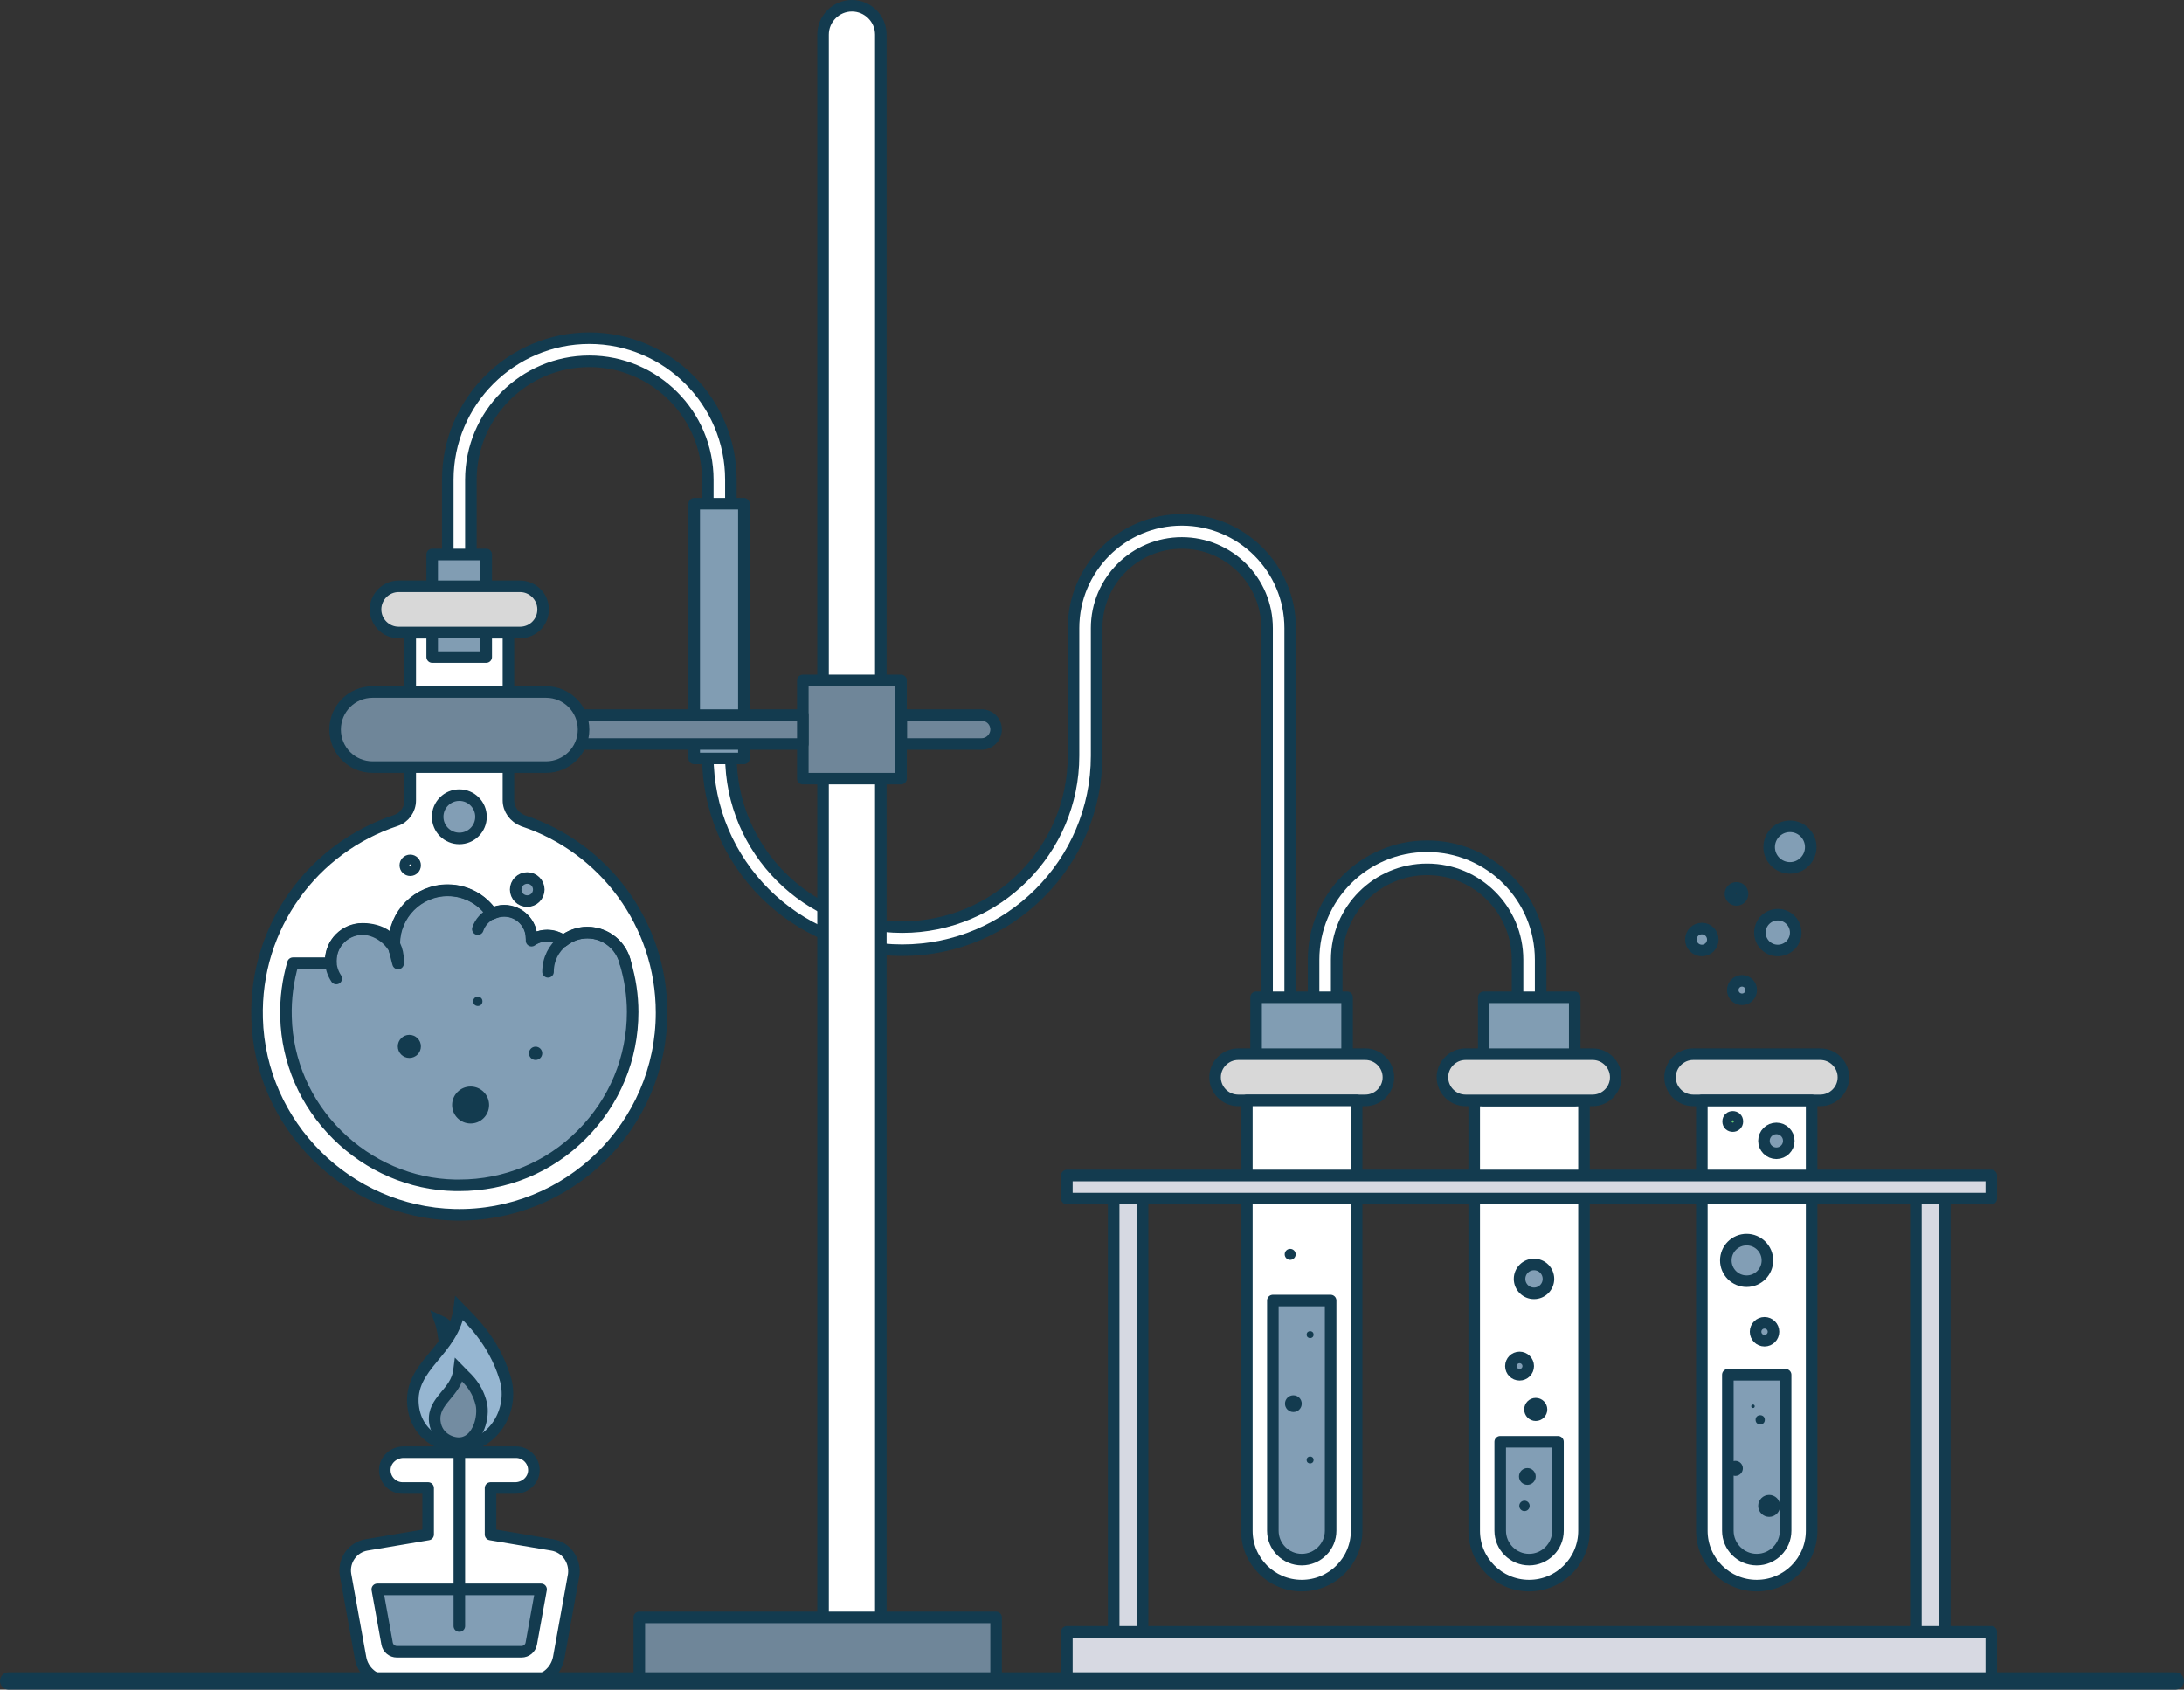 <?xml version="1.0" encoding="utf-8"?>
<!-- Generator: Adobe Illustrator 23.0.5, SVG Export Plug-In . SVG Version: 6.00 Build 0)  -->
<svg version="1.1" id="Layer_1" xmlns="http://www.w3.org/2000/svg" xmlns:xlink="http://www.w3.org/1999/xlink" x="0px" y="0px"
	 viewBox="0 0 756 585" style="enable-background:new 0 0 756 585;" xml:space="preserve">
<rect x="0" y="0" width="756" height="585" fill="#333333" stroke="none"/>
<style type="text/css">
	.st0{fill:#FFFFFF;}
	.st1{fill:#D8D8D8;}
	.st2{fill:none;stroke:#133B4F;stroke-width:4;stroke-linecap:round;stroke-linejoin:round;stroke-miterlimit:10;}
	.st3{fill:#829EB5;}
	.st4{fill:#67CC70;}
	.st5{fill:#133B4F;}
	.st6{fill:#6F8699;}
	.st7{fill:#D7D9E2;}
	.st8{fill:#D6D9E2;}
	.st9{fill:none;stroke:#133B4F;stroke-width:4;stroke-miterlimit:10;}
	.st10{fill:#96B6D1;}
	.st11{fill:#738CA1;}
	.st12{fill:#829EB5;}
	.st13{fill:#829EB5;}
	.st14{fill:#819DB3;}
	.st15{fill:#829EB5;}
	.st16{fill:#829EB5;}
	.st17{fill:none;stroke:#133B4F;stroke-width:6;stroke-linecap:round;stroke-linejoin:round;stroke-miterlimit:10;}
</style>
<g>
	<path id="XMLID_116_" class="st0" d="M608.1,549L608.1,549c-10.5,0-19-8.5-19-19V381h38v149C627.1,540.5,618.6,549,608.1,549z"/>
	<path id="XMLID_114_" class="st1" d="M630.1,365h-44c-4.4,0-8,3.6-8,8l0,0c0,4.4,3.6,8,8,8h44c4.4,0,8-3.6,8-8l0,0
		C638.1,368.6,634.5,365,630.1,365z"/>
	<path id="XMLID_25_" class="st2" d="M608.1,549L608.1,549c-10.5,0-19-8.5-19-19V381h38v149C627.1,540.5,618.6,549,608.1,549z"/>
	<path id="XMLID_24_" class="st2" d="M630.1,365h-44c-4.4,0-8,3.6-8,8l0,0c0,4.4,3.6,8,8,8h44c4.4,0,8-3.6,8-8l0,0
		C638.1,368.6,634.5,365,630.1,365z"/>
	<path id="XMLID_113_" class="st3" d="M598.1,476v54c0,5.5,4.5,10,10,10s10-4.5,10-10v-54H598.1z"/>
	<path id="XMLID_107_" class="st2" d="M598.1,476v54c0,5.5,4.5,10,10,10s10-4.5,10-10v-54H598.1z"/>
	<circle id="XMLID_143_" class="st3" cx="589.1" cy="325.3" r="3.8"/>
	<circle id="XMLID_145_" class="st3" cx="603" cy="342.8" r="3.2"/>
	<circle id="XMLID_148_" class="st3" cx="619.6" cy="293.3" r="7.2"/>
	<circle id="XMLID_149_" class="st3" cx="615.4" cy="322.9" r="6.2"/>
	<circle id="XMLID_129_" class="st2" cx="589.1" cy="325.3" r="3.8"/>
	<circle id="XMLID_128_" class="st2" cx="603" cy="342.8" r="3.2"/>
	<circle id="XMLID_127_" class="st2" cx="601.1" cy="309.5" r="2.1"/>
	<circle id="XMLID_119_" class="st2" cx="619.6" cy="293.3" r="7.2"/>
	<circle id="XMLID_117_" class="st2" cx="615.4" cy="322.9" r="6.2"/>
	<circle id="XMLID_140_" class="st3" cx="604.6" cy="436.4" r="7.2"/>
	<circle id="XMLID_134_" class="st2" cx="604.6" cy="436.4" r="7.2"/>
	<circle id="XMLID_153_" class="st3" cx="610.8" cy="461.1" r="3.1"/>
	<circle id="XMLID_151_" class="st2" cx="610.8" cy="461.1" r="3.1"/>
	<circle id="XMLID_165_" class="st3" cx="614.9" cy="395" r="4.3"/>
	<circle id="XMLID_162_" class="st2" cx="614.9" cy="395" r="4.3"/>
	<circle id="XMLID_169_" class="st4" cx="599.8" cy="388.3" r="1.6"/>
	<circle id="XMLID_167_" class="st2" cx="599.8" cy="388.3" r="1.6"/>
	<circle id="XMLID_160_" class="st5" cx="609.3" cy="491.6" r="1.6"/>
	<circle id="XMLID_156_" class="st5" cx="600.7" cy="508.4" r="2.6"/>
	<circle id="XMLID_158_" class="st5" cx="612.4" cy="521.4" r="3.8"/>
	<circle id="XMLID_159_" class="st5" cx="606.8" cy="486.9" r="0.6"/>
</g>
<path id="XMLID_76_" class="st0" d="M442.6,416c-2.2,0-4-1.8-4-4V217.5c0-16.3-13.2-29.5-29.5-29.5s-29.5,13.2-29.5,29.5v44.2
	c0,37.1-30.2,67.3-67.3,67.3S245,298.8,245,261.7v-95.6c0-22.6-18.4-41-41-41s-41,18.4-41,41V207c0,2.2-1.8,4-4,4s-4-1.8-4-4v-40.9
	c0-27,22-49,49-49s49,22,49,49v95.6c0,32.7,26.6,59.3,59.3,59.3s59.3-26.6,59.3-59.3v-44.2c0-20.7,16.8-37.5,37.5-37.5
	s37.5,16.8,37.5,37.5V412C446.6,414.2,444.8,416,442.6,416z"/>
<path id="XMLID_33_" class="st2" d="M442.6,416c-2.2,0-4-1.8-4-4V217.5c0-16.3-13.2-29.5-29.5-29.5s-29.5,13.2-29.5,29.5v44.2
	c0,37.1-30.2,67.3-67.3,67.3S245,298.8,245,261.7v-95.6c0-22.6-18.4-41-41-41s-41,18.4-41,41V207c0,2.2-1.8,4-4,4s-4-1.8-4-4v-40.9
	c0-27,22-49,49-49s49,22,49,49v95.6c0,32.7,26.6,59.3,59.3,59.3s59.3-26.6,59.3-59.3v-44.2c0-20.7,16.8-37.5,37.5-37.5
	s37.5,16.8,37.5,37.5V412C446.6,414.2,444.8,416,442.6,416z"/>
<path id="XMLID_38_" class="st0" d="M304.9,582h-20V12c0-5.5,4.5-10,10-10l0,0c5.5,0,10,4.5,10,10V582z"/>
<path id="XMLID_8_" class="st2" d="M304.9,582h-20V12c0-5.5,4.5-10,10-10l0,0c5.5,0,10,4.5,10,10V582z"/>
<path id="XMLID_49_" class="st6" d="M339.8,257.6H312v-10h27.8c2.8,0,5,2.2,5,5l0,0C344.8,255.3,342.5,257.6,339.8,257.6z"/>
<path id="XMLID_14_" class="st2" d="M339.8,257.6H312v-10h27.8c2.8,0,5,2.2,5,5l0,0C344.8,255.3,342.5,257.6,339.8,257.6z"/>
<g>
	<rect id="XMLID_109_" x="369.3" y="565" class="st7" width="320" height="17"/>
	<rect id="XMLID_18_" x="369.3" y="565" class="st2" width="320" height="17"/>
</g>
<rect id="XMLID_106_" x="385.5" y="415" class="st8" width="10" height="150"/>
<rect id="XMLID_20_" x="385.5" y="415" class="st2" width="10" height="150"/>
<rect id="XMLID_108_" x="663.2" y="415" class="st8" width="10" height="150"/>
<rect id="XMLID_27_" x="663.2" y="415" class="st2" width="10" height="150"/>
<path id="XMLID_34_" class="st9" d="M154.4,471.1c0,0-0.4-9.3-2-13.7c4.7,2.1,9.1,11.7,9.1,11.7L154.4,471.1z"/>
<rect id="XMLID_51_" x="221.3" y="560" class="st6" width="123.5" height="22"/>
<rect id="XMLID_35_" x="221.3" y="560" class="st2" width="123.5" height="22"/>
<g>
	<path id="XMLID_64_" class="st0" d="M191.1,534.9l-21.3-3.6v-16.1h8.5c3.4,0,6.4-2.6,6.5-6c0.1-3.5-2.7-6.4-6.2-6.4h-38.9
		c-3.4,0-6.4,2.6-6.5,6c-0.1,3.5,2.7,6.4,6.2,6.4h8.8v16.1l-21.3,3.6c-4.8,0.8-8.1,5.4-7.3,10.3l5.2,28.8c0.8,4.7,4.9,8.1,9.7,8.1
		h49.2c4.7,0,8.8-3.4,9.7-8.1l5.2-28.8C199.2,540.3,196,535.7,191.1,534.9z"/>
	<path id="XMLID_32_" class="st2" d="M191.1,534.9l-21.3-3.6v-16.1h8.5c3.4,0,6.4-2.6,6.5-6c0.1-3.5-2.7-6.4-6.2-6.4h-38.9
		c-3.4,0-6.4,2.6-6.5,6c-0.1,3.5,2.7,6.4,6.2,6.4h8.8v16.1l-21.3,3.6c-4.8,0.8-8.1,5.4-7.3,10.3l5.2,28.8c0.8,4.7,4.9,8.1,9.7,8.1
		h49.2c4.7,0,8.8-3.4,9.7-8.1l5.2-28.8C199.2,540.3,196,535.7,191.1,534.9z"/>
	<path id="XMLID_65_" class="st10" d="M174.8,477c-4.1-13.2-12.3-20.4-15.8-24c-1.9,15-17.6,19.7-16,33.8
		c1.3,11.5,12.3,15,17.7,14.1C172,499,178,487.2,174.8,477z"/>
	<path id="XMLID_31_" class="st9" d="M174.8,477c-4.1-13.2-12.3-20.4-15.8-24c-1.9,15-17.6,19.7-16,33.8c1.3,11.5,12.3,15,17.7,14.1
		C172,499,178,487.2,174.8,477z"/>
	<path id="XMLID_66_" class="st11" d="M165.7,487.2c-1.6-7.1-5-10.7-6.8-12.6c-1,7.9-9.2,10.3-8.4,17.7c0.7,6.1,6.5,7.9,9.3,7.4
		C165.7,498.7,166.6,491.3,165.7,487.2z"/>
	<path id="XMLID_30_" class="st9" d="M166.6,486.1c-1.6-6.7-5.9-9.7-7.7-11.6c-1,7.9-9.2,10.3-8.4,17.7c0.7,6.1,6.5,7.9,9.3,7.4
		C165.7,498.7,167.6,490.3,166.6,486.1z"/>
	<path id="XMLID_67_" class="st12" d="M130.6,550.3l3.4,18.8c0.3,1.6,1.7,2.8,3.4,2.8h43.1c1.7,0,3.1-1.2,3.4-2.8l3.4-18.8H130.6z"
		/>
	<path id="XMLID_70_" class="st2" d="M130.6,550.3l3.4,18.8c0.3,1.6,1.7,2.8,3.4,2.8h43.1c1.7,0,3.1-1.2,3.4-2.8l3.4-18.8H130.6z"/>
	<line id="XMLID_69_" class="st2" x1="159" y1="502.8" x2="159" y2="563"/>
</g>
<g>
	<path id="XMLID_12_" class="st0" d="M176,277.1v-58h-34v58c0,3.2-2,6-5,7c-28.5,9.4-48.9,36.6-48,68.5c1,37,31.3,67.1,68.3,68
		c39.4,0.9,71.7-30.8,71.7-70c0-30.9-20.1-57.2-47.9-66.4C178,283,176,280.2,176,277.1z"/>
	<path id="XMLID_43_" class="st2" d="M176,277.1v-58h-34v58c0,3.2-2,6-5,7c-28.5,9.4-48.9,36.6-48,68.5c1,37,31.3,67.1,68.3,68
		c39.4,0.9,71.7-30.8,71.7-70c0-30.9-20.1-57.2-47.9-66.4C178,283,176,280.2,176,277.1z"/>
	<path id="XMLID_45_" class="st13" d="M216.5,333.5L216.5,333.5c-1.4-6.1-6.8-10.6-13.2-10.6c-3.1,0-6,1.1-8.3,2.9
		c-1.6-1.1-3.5-1.8-5.6-1.8c-2,0-3.9,0.6-5.4,1.7c0-0.3,0-0.5,0-0.8c0-5.3-4.3-9.5-9.5-9.5c-1.5,0-2.9,0.4-4.2,1
		c-3.3-4.9-8.9-8.1-15.3-8.1c-10.2,0-18.5,8.3-18.5,18.5c0,2.4,1.3,6.8,1.3,6.8c0-0.3,0,0,0-0.3c0-6.1-6.3-11.6-12.3-11.6
		s-11,4.9-11,11c0,0.3,0,0.6,0,0.8h-13.1c-1.7,5.9-2.6,12.2-2.4,18.7c0.4,15.3,6.7,29.8,17.7,40.7c11,10.9,25.5,17.2,40.8,17.5
		c0.5,0,1,0,1.5,0l0,0c16,0,31.1-6.2,42.4-17.6c11.3-11.3,17.6-26.4,17.6-42.4C219,344.6,218.1,338.9,216.5,333.5z"/>
	<path id="XMLID_60_" class="st2" d="M216.5,333.5L216.5,333.5c-1.4-6.1-6.8-10.6-13.2-10.6c-3.1,0-6,1.1-8.3,2.9
		c-1.6-1.1-3.5-1.8-5.6-1.8c-2,0-3.9,0.6-5.4,1.7c0-0.3,0-0.5,0-0.8c0-5.3-4.3-9.5-9.5-9.5c-1.5,0-2.9,0.4-4.2,1
		c-3.3-4.9-8.9-8.1-15.3-8.1c-10.2,0-18.5,8.3-18.5,18.5c0,2.4,1.3,6.8,1.3,6.8c0-0.3,0,0,0-0.3c0-6.1-6.3-11.6-12.3-11.6
		s-11,4.9-11,11c0,0.3,0,0.6,0,0.8h-13.1c-1.7,5.9-2.6,12.2-2.4,18.7c0.4,15.3,6.7,29.8,17.7,40.7c11,10.9,25.5,17.2,40.8,17.5
		c0.5,0,1,0,1.5,0l0,0c16,0,31.1-6.2,42.4-17.6c11.3-11.3,17.6-26.4,17.6-42.4C219,344.6,218.1,338.9,216.5,333.5z"/>
	<path id="XMLID_41_" class="st2" d="M116.4,338.8c-1.2-1.8-1.9-3.9-1.9-6.2c0-6.1,4.9-11,11-11c6.1,0,12.3,3,12.3,11"/>
	<path id="XMLID_44_" class="st2" d="M136.6,329.2c-0.1-0.8-0.2-1.7-0.2-2.5c0-10.2,8.3-18.5,18.5-18.5c6.4,0,12,3.2,15.3,8.1"/>
	<path id="XMLID_47_" class="st2" d="M165.4,321.7c0.8-2.4,2.6-4.3,4.8-5.4"/>
	<path id="XMLID_50_" class="st2" d="M170.3,316.3c1.3-0.6,2.7-1,4.2-1c5.3,0,9.5,4.3,9.5,9.5"/>
	<path id="XMLID_53_" class="st2" d="M185.4,324.8c1.2-0.6,2.6-0.9,4-0.9c2.1,0,4,0.7,5.6,1.8"/>
	<path id="XMLID_59_" class="st2" d="M189.7,336.5c0-4.4,2-8.2,5.2-10.7"/>
	<path id="XMLID_56_" class="st2" d="M195,325.8c2.3-1.8,5.2-2.9,8.3-2.9c6.5,0,11.9,4.5,13.2,10.6"/>
	<rect id="XMLID_63_" x="149.6" y="192" class="st14" width="18.7" height="35.5"/>
	<rect id="XMLID_62_" x="149.6" y="192" class="st2" width="18.7" height="35.5"/>
	<path id="XMLID_13_" class="st1" d="M180,219h-42c-4.4,0-8-3.6-8-8l0,0c0-4.4,3.6-8,8-8h42c4.4,0,8,3.6,8,8l0,0
		C188,215.5,184.4,219,180,219z"/>
	<path id="XMLID_15_" class="st2" d="M180,219h-42c-4.4,0-8-3.6-8-8l0,0c0-4.4,3.6-8,8-8h42c4.4,0,8,3.6,8,8l0,0
		C188,215.5,184.4,219,180,219z"/>
	<circle id="XMLID_71_" class="st13" cx="159" cy="282.8" r="7.5"/>
	<circle id="XMLID_68_" class="st9" cx="159" cy="282.8" r="7.5"/>
	<circle id="XMLID_72_" class="st13" cx="182.5" cy="308" r="4"/>
	<circle id="XMLID_73_" class="st2" cx="182.5" cy="308" r="4"/>
	<circle id="XMLID_74_" class="st2" cx="142" cy="299.6" r="1.7"/>
	<circle id="XMLID_75_" class="st5" cx="141.7" cy="362.3" r="4"/>
	<circle id="XMLID_78_" class="st5" cx="162.9" cy="382.6" r="6.4"/>
	<circle id="XMLID_82_" class="st5" cx="185.4" cy="364.7" r="2.3"/>
	<circle id="XMLID_81_" class="st5" cx="165.4" cy="346.7" r="1.6"/>
</g>
<rect id="XMLID_87_" x="277.9" y="235.6" class="st6" width="34" height="34"/>
<rect id="XMLID_9_" x="277.9" y="235.6" class="st2" width="34" height="34"/>
<g id="XMLID_90_">
	<path id="XMLID_92_" class="st0" d="M458.7,466c-2.2,0-4-1.8-4-4V332.3c0-21.7,17.6-39.3,39.3-39.3s39.3,17.6,39.3,39.3v90.2
		c0,2.2-1.8,4-4,4s-4-1.8-4-4v-90.2c0-17.3-14-31.3-31.3-31.3s-31.3,14-31.3,31.3V462C462.7,464.2,460.9,466,458.7,466z"/>
</g>
<g id="XMLID_89_">
	<path id="XMLID_91_" class="st2" d="M458.7,466c-2.2,0-4-1.8-4-4V332.3c0-21.7,17.6-39.3,39.3-39.3s39.3,17.6,39.3,39.3v90.2
		c0,2.2-1.8,4-4,4s-4-1.8-4-4v-90.2c0-17.3-14-31.3-31.3-31.3s-31.3,14-31.3,31.3V462C462.7,464.2,460.9,466,458.7,466z"/>
</g>
<g>
	<path id="XMLID_110_" class="st0" d="M529.3,549L529.3,549c-10.5,0-19-8.5-19-19V381h38v149C548.3,540.5,539.8,549,529.3,549z"/>
	<path id="XMLID_22_" class="st2" d="M529.3,549L529.3,549c-10.5,0-19-8.5-19-19V381h38v149C548.3,540.5,539.8,549,529.3,549z"/>
	<rect id="XMLID_112_" x="513.6" y="345.3" class="st14" width="31.5" height="35.7"/>
	<rect id="XMLID_111_" x="513.6" y="345.3" class="st2" width="31.5" height="35.7"/>
	<path id="XMLID_28_" class="st1" d="M551.3,365h-44c-4.4,0-8,3.6-8,8l0,0c0,4.4,3.6,8,8,8h44c4.4,0,8-3.6,8-8l0,0
		C559.3,368.6,555.7,365,551.3,365z"/>
	<path id="XMLID_21_" class="st2" d="M551.3,365h-44c-4.4,0-8,3.6-8,8l0,0c0,4.4,3.6,8,8,8h44c4.4,0,8-3.6,8-8l0,0
		C559.3,368.6,555.7,365,551.3,365z"/>
	<path id="XMLID_104_" class="st15" d="M519.3,499.2V530c0,5.5,4.5,10,10,10s10-4.5,10-10v-30.8H519.3z"/>
	<path id="XMLID_125_" class="st2" d="M519.3,499.2V530c0,5.5,4.5,10,10,10s10-4.5,10-10v-30.8H519.3z"/>
	<circle id="XMLID_48_" class="st15" cx="526" cy="473" r="3"/>
	<circle id="XMLID_46_" class="st2" cx="526" cy="473" r="3"/>
	<circle id="XMLID_122_" class="st15" cx="531" cy="442.8" r="5"/>
	<circle id="XMLID_137_" class="st2" cx="531" cy="442.8" r="5"/>
	<circle id="XMLID_147_" class="st15" cx="531.6" cy="488" r="2"/>
	<circle id="XMLID_144_" class="st2" cx="531.6" cy="488" r="2"/>
	<circle id="XMLID_139_" class="st5" cx="527.7" cy="521.4" r="1.8"/>
	<circle id="XMLID_142_" class="st5" cx="528.7" cy="511.2" r="2.9"/>
</g>
<g>
	<rect id="XMLID_94_" x="434.8" y="345.3" class="st14" width="31.5" height="35.7"/>
	<rect id="XMLID_93_" x="434.8" y="345.3" class="st2" width="31.5" height="35.7"/>
	<path id="XMLID_96_" class="st1" d="M472.6,365h-44c-4.4,0-8,3.6-8,8l0,0c0,4.4,3.6,8,8,8h44c4.4,0,8-3.6,8-8l0,0
		C480.6,368.6,477,365,472.6,365z"/>
	<path id="XMLID_19_" class="st2" d="M472.6,365h-44c-4.4,0-8,3.6-8,8l0,0c0,4.4,3.6,8,8,8h44c4.4,0,8-3.6,8-8l0,0
		C480.6,368.6,477,365,472.6,365z"/>
	<path id="XMLID_26_" class="st0" d="M450.6,549L450.6,549c-10.5,0-19-8.5-19-19V381h38v149C469.6,540.5,461.1,549,450.6,549z"/>
	<path id="XMLID_17_" class="st2" d="M450.6,549L450.6,549c-10.5,0-19-8.5-19-19V381h38v149C469.6,540.5,461.1,549,450.6,549z"/>
	<path id="XMLID_29_" class="st16" d="M440.6,450.3V530c0,5.5,4.5,10,10,10s10-4.5,10-10v-79.7H440.6z"/>
	<path id="XMLID_115_" class="st2" d="M440.6,450.3V530c0,5.5,4.5,10,10,10s10-4.5,10-10v-79.7H440.6z"/>
	<circle id="XMLID_171_" class="st5" cx="447.7" cy="486" r="2.9"/>
	<circle id="XMLID_174_" class="st5" cx="446.6" cy="434.3" r="1.9"/>
	<circle id="XMLID_173_" class="st5" cx="453.5" cy="462.1" r="1.2"/>
	<circle id="XMLID_172_" class="st5" cx="453.5" cy="505.5" r="1.2"/>
</g>
<rect id="XMLID_101_" x="369.3" y="407" class="st7" width="320" height="8"/>
<rect id="XMLID_16_" x="369.3" y="407" class="st2" width="320" height="8"/>
<rect id="XMLID_98_" x="240.3" y="174.4" class="st14" width="17.2" height="88.2"/>
<rect id="XMLID_95_" x="240.3" y="174.4" class="st2" width="17.2" height="88.2"/>
<rect id="XMLID_39_" x="194.7" y="247.6" class="st6" width="83.2" height="10"/>
<rect id="XMLID_10_" x="194.7" y="247.6" class="st2" width="83.2" height="10"/>
<path id="XMLID_40_" class="st6" d="M129,265.6h60c7.2,0,13-5.8,13-13l0,0c0-7.2-5.8-13-13-13h-60c-7.2,0-13,5.8-13,13l0,0
	C116,259.8,121.8,265.6,129,265.6z"/>
<path id="XMLID_11_" class="st2" d="M129,265.6h60c7.2,0,13-5.8,13-13l0,0c0-7.2-5.8-13-13-13h-60c-7.2,0-13,5.8-13,13l0,0
	C116,259.8,121.8,265.6,129,265.6z"/>
<line id="XMLID_23_" class="st17" x1="3" y1="582" x2="753" y2="582"/>
</svg>
